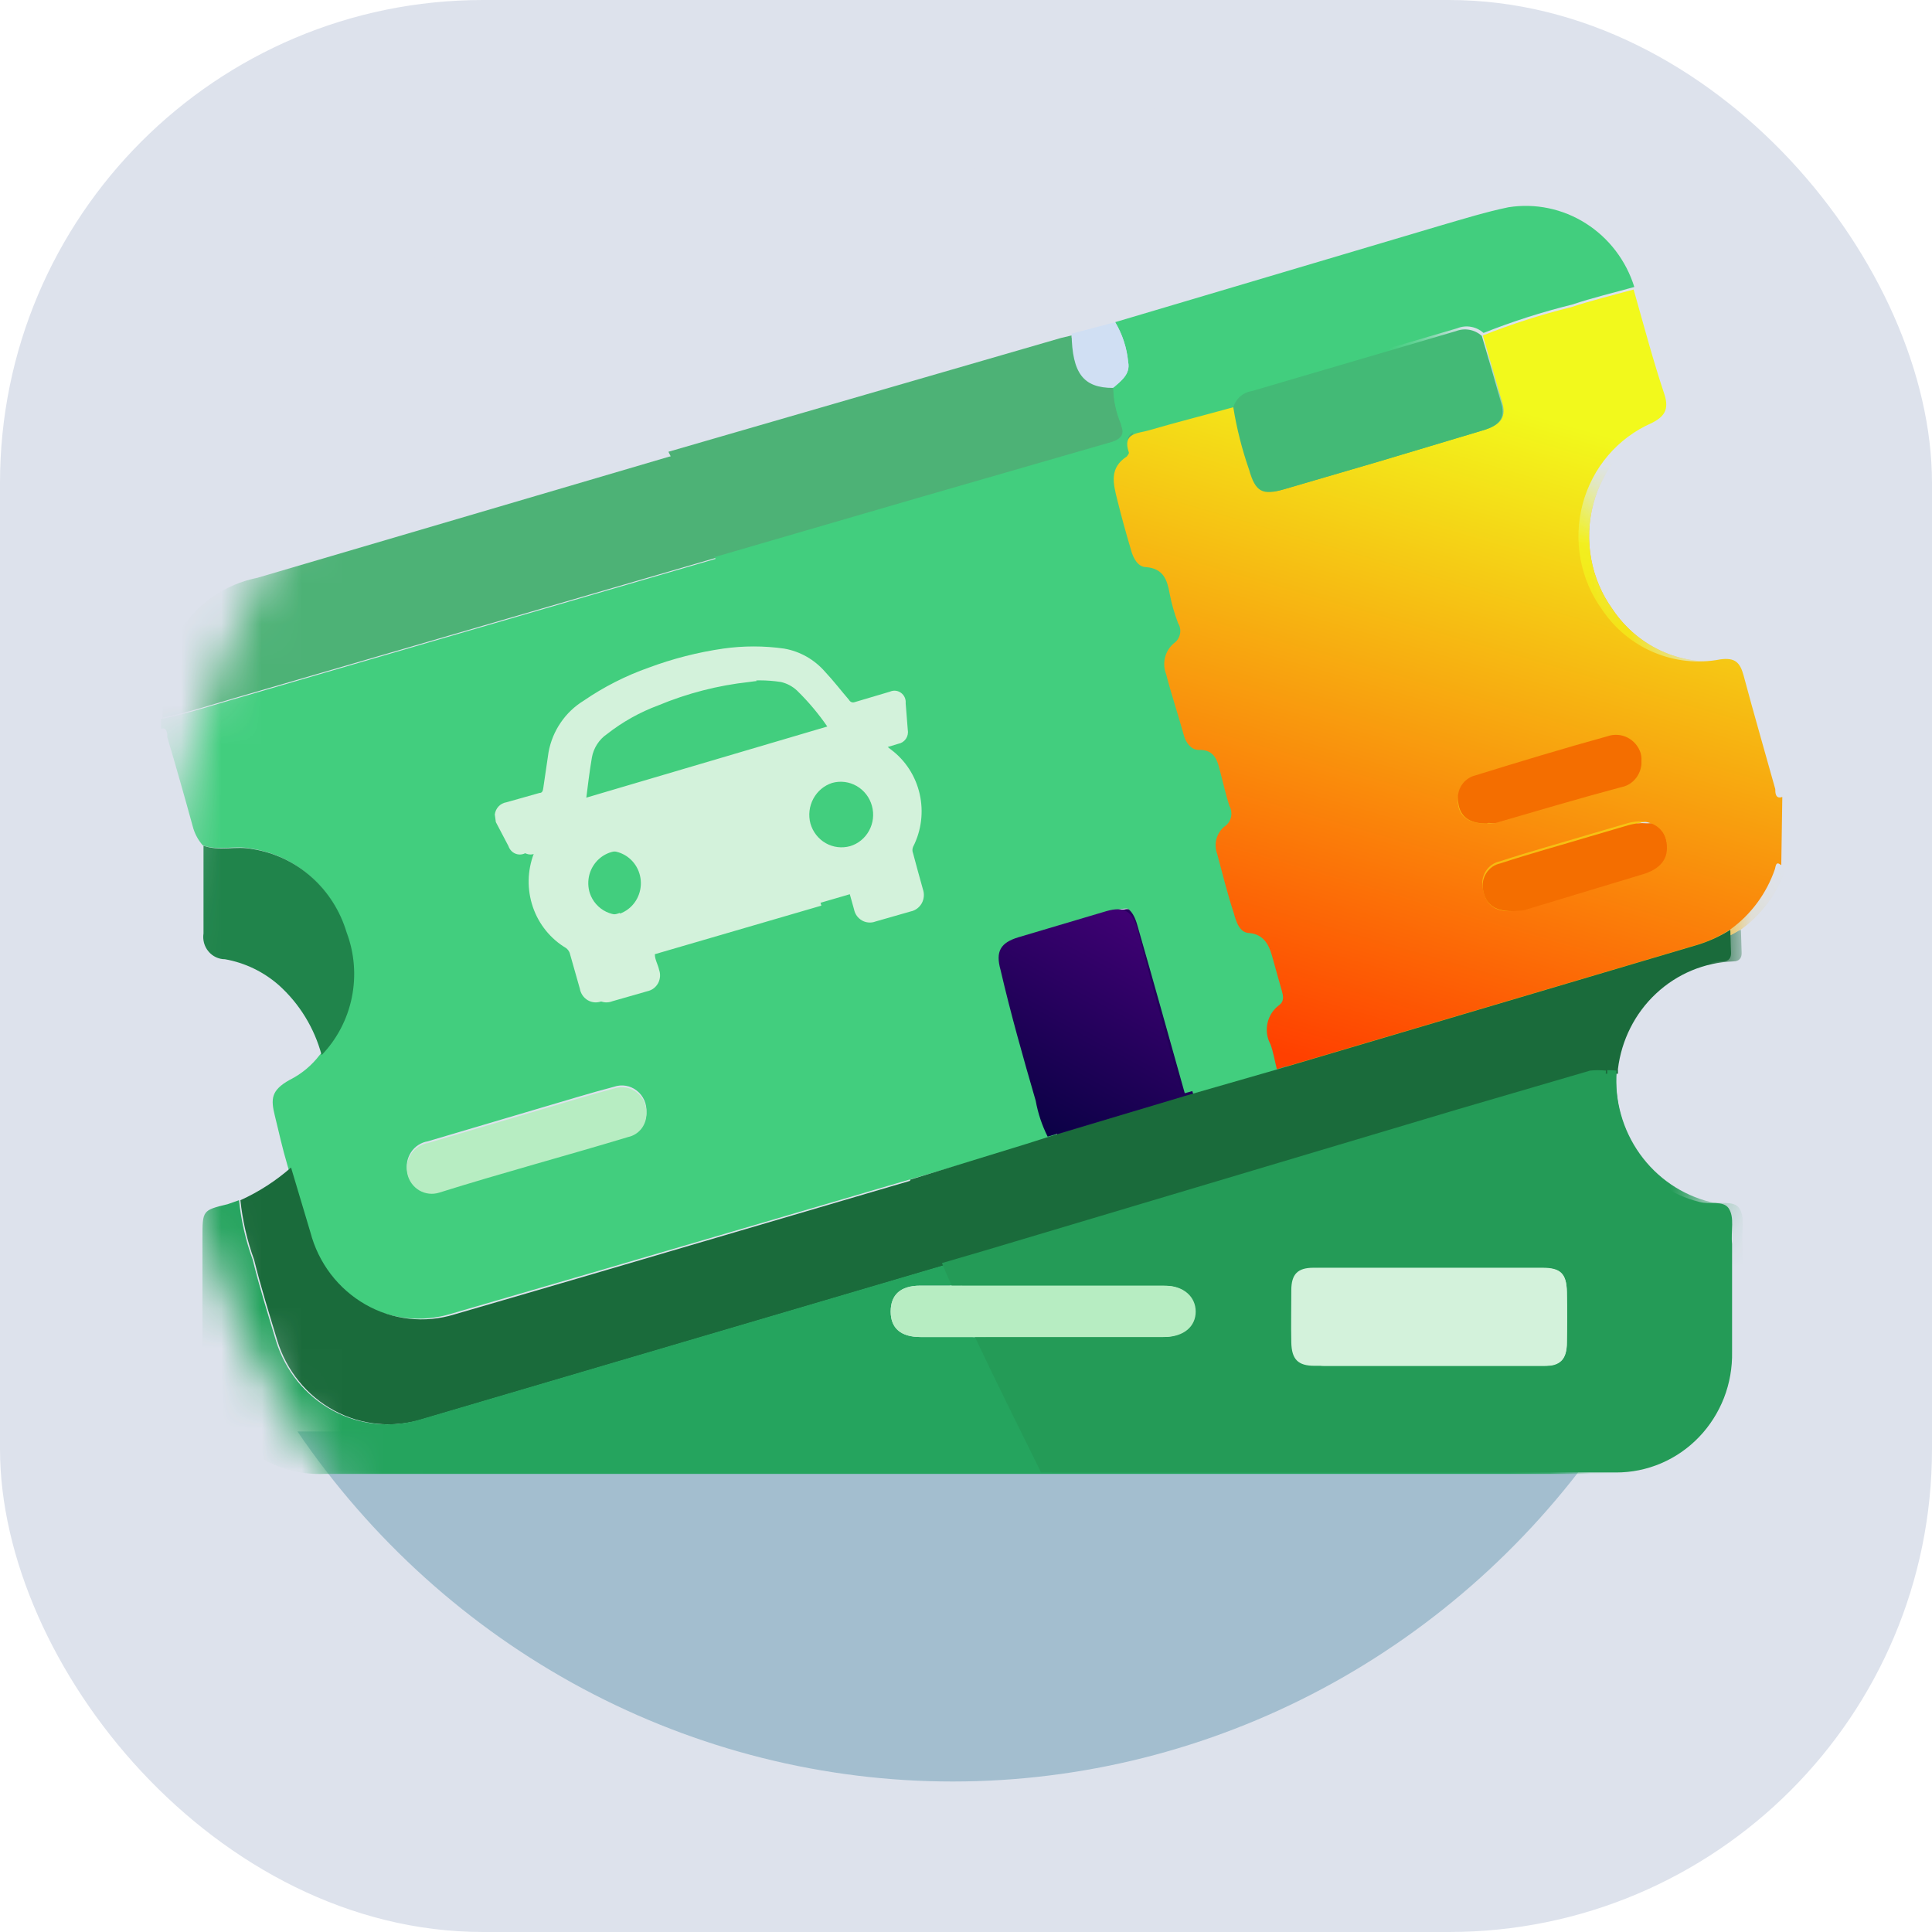 <svg xmlns="http://www.w3.org/2000/svg" width="48" height="48" viewBox="0 0 48 48" fill="none">
  <rect width="48" height="48" rx="12" fill="#DDE2EC"/>
  <path d="M23.646 46.429C35.601 46.429 45.293 36.503 45.293 24.259C45.293 12.014 35.601 2.088 23.646 2.088C11.691 2.088 2 12.014 2 24.259C2 36.503 11.691 46.429 23.646 46.429Z" fill="#DDE2EC"/>
  <path d="M23.591 44.207C34.411 44.207 43.182 35.246 43.182 24.191C43.182 13.136 34.411 4.174 23.591 4.174C12.771 4.174 4 13.136 4 24.191C4 35.246 12.771 44.207 23.591 44.207Z" fill="#DDE2EC"/>
  <path d="M7.391 35.565C9.216 38.248 11.649 40.441 14.484 41.956C17.319 43.47 20.47 44.261 23.669 44.261C26.867 44.261 30.019 43.47 32.853 41.956C35.688 40.441 38.122 38.248 39.947 35.565H7.391Z" fill="#A3BECF"/>
  <mask id="mask0_1035_21076" style="mask-type:alpha" maskUnits="userSpaceOnUse" x="4" y="4" width="40" height="41">
    <path d="M23.591 44.207C34.411 44.207 43.182 35.246 43.182 24.191C43.182 13.136 34.411 4.174 23.591 4.174C12.771 4.174 4 13.136 4 24.191C4 35.246 12.771 44.207 23.591 44.207Z" fill="#F5DEFE"/>
  </mask>
  <g mask="url(#mask0_1035_21076)">
    <path d="M27.971 8.004L36.084 5.594C36.634 5.434 37.184 5.264 37.743 5.148C38.412 5.059 39.09 5.216 39.655 5.593C40.221 5.969 40.636 6.539 40.826 7.201C40.31 7.343 39.786 7.468 39.28 7.638C38.532 7.823 37.797 8.058 37.079 8.343C36.991 8.264 36.883 8.211 36.768 8.191C36.652 8.17 36.533 8.183 36.424 8.227L31.351 9.717C31.245 9.732 31.147 9.779 31.066 9.85C30.986 9.921 30.927 10.014 30.897 10.118C30.189 10.315 29.482 10.493 28.774 10.698C28.512 10.778 28.102 10.752 28.277 11.251C28.277 11.251 28.277 11.332 28.224 11.35C27.788 11.635 27.892 12.037 27.988 12.429C28.085 12.822 28.207 13.259 28.329 13.669C28.381 13.874 28.504 14.08 28.705 14.098C29.133 14.098 29.229 14.41 29.29 14.758C29.338 15.008 29.408 15.252 29.499 15.489C29.549 15.57 29.566 15.668 29.547 15.761C29.527 15.854 29.472 15.936 29.395 15.989C29.287 16.079 29.21 16.203 29.175 16.341C29.141 16.479 29.15 16.624 29.202 16.756C29.333 17.265 29.499 17.756 29.639 18.264C29.691 18.47 29.831 18.639 30.006 18.639C30.434 18.639 30.477 18.925 30.556 19.219C30.635 19.514 30.687 19.763 30.774 20.031C30.823 20.118 30.836 20.22 30.811 20.317C30.787 20.414 30.727 20.497 30.643 20.549C30.55 20.628 30.483 20.735 30.451 20.855C30.42 20.975 30.426 21.102 30.469 21.218C30.6 21.709 30.722 22.199 30.879 22.681C30.94 22.895 31.019 23.163 31.281 23.19C31.691 23.234 31.77 23.529 31.857 23.841C31.945 24.153 32.006 24.358 32.075 24.617C32.145 24.876 32.145 24.885 32.005 24.983C31.86 25.091 31.759 25.249 31.72 25.429C31.681 25.608 31.708 25.795 31.796 25.956C31.866 26.152 31.901 26.366 31.953 26.571L29.657 27.232C29.264 25.84 28.879 24.448 28.478 23.056C28.355 22.61 28.146 22.494 27.709 22.619L25.517 23.27C25.063 23.404 24.95 23.618 25.081 24.082C25.378 25.17 25.683 26.25 25.954 27.33C26.009 27.64 26.109 27.941 26.251 28.222L25.692 28.4C20.863 29.81 16.042 31.238 11.213 32.639C10.847 32.751 10.462 32.787 10.082 32.745C9.702 32.702 9.334 32.582 9 32.391C8.666 32.201 8.373 31.944 8.138 31.635C7.903 31.326 7.731 30.973 7.633 30.595C7.476 30.06 7.31 29.525 7.152 28.989C6.995 28.454 6.934 28.142 6.829 27.722C6.725 27.303 6.733 27.089 7.196 26.83C7.49 26.683 7.747 26.47 7.947 26.205C8.331 25.815 8.597 25.319 8.711 24.777C8.826 24.236 8.785 23.672 8.593 23.154C8.433 22.617 8.127 22.139 7.711 21.772C7.296 21.406 6.787 21.167 6.244 21.084C5.843 20.995 5.432 21.146 5.039 21.004C4.918 20.866 4.831 20.701 4.786 20.522C4.585 19.79 4.375 19.05 4.157 18.318C4.157 18.238 4.157 18.059 4 18.104V17.863C4.594 17.747 5.161 17.56 5.747 17.39L23.02 12.358L27.84 10.966C28.05 10.903 28.137 10.814 28.067 10.564C27.948 10.282 27.883 9.979 27.875 9.672C28.067 9.503 28.312 9.333 28.251 9.03C28.236 8.67 28.14 8.319 27.971 8.004ZM16.06 27.633C16.066 27.531 16.048 27.428 16.007 27.335C15.966 27.242 15.903 27.16 15.823 27.098C15.744 27.035 15.651 26.993 15.552 26.976C15.453 26.959 15.351 26.967 15.256 27C14.645 27.16 14.043 27.348 13.431 27.526L10.628 28.356C10.544 28.369 10.464 28.401 10.392 28.448C10.32 28.494 10.259 28.556 10.212 28.628C10.164 28.7 10.132 28.781 10.116 28.867C10.101 28.952 10.103 29.04 10.122 29.124C10.141 29.209 10.177 29.289 10.228 29.358C10.279 29.428 10.343 29.487 10.416 29.53C10.49 29.573 10.572 29.601 10.656 29.611C10.741 29.62 10.826 29.613 10.908 29.587C12.471 29.141 14.043 28.695 15.606 28.204C15.727 28.179 15.837 28.114 15.919 28.019C16.001 27.924 16.051 27.804 16.06 27.678V27.633Z" fill="#42CE7E"/>
    <path d="M44.519 21.494C44.388 21.387 44.388 21.494 44.362 21.592C44.153 22.197 43.766 22.721 43.253 23.091C43.006 23.245 42.743 23.368 42.467 23.457L31.988 26.562C31.936 26.357 31.901 26.143 31.831 25.946C31.743 25.786 31.716 25.599 31.755 25.419C31.793 25.24 31.895 25.082 32.04 24.974C32.18 24.876 32.145 24.733 32.11 24.608C32.075 24.483 31.962 24.09 31.892 23.832C31.822 23.573 31.726 23.225 31.316 23.18C31.053 23.18 30.975 22.886 30.914 22.672C30.756 22.19 30.634 21.699 30.503 21.209C30.461 21.092 30.455 20.965 30.486 20.846C30.517 20.726 30.584 20.619 30.678 20.539C30.761 20.488 30.822 20.404 30.846 20.308C30.871 20.211 30.857 20.109 30.809 20.022C30.722 19.754 30.66 19.478 30.591 19.21C30.521 18.942 30.468 18.612 30.041 18.63C29.866 18.63 29.726 18.46 29.674 18.255C29.534 17.747 29.368 17.256 29.237 16.747C29.185 16.615 29.176 16.47 29.21 16.331C29.245 16.194 29.321 16.07 29.429 15.98C29.507 15.927 29.561 15.845 29.581 15.752C29.601 15.659 29.584 15.561 29.534 15.48C29.443 15.243 29.373 14.998 29.324 14.749C29.263 14.401 29.167 14.124 28.739 14.088C28.538 14.088 28.416 13.865 28.364 13.66C28.242 13.25 28.128 12.839 28.023 12.42C27.919 12.001 27.822 11.626 28.259 11.34C28.259 11.34 28.32 11.269 28.311 11.242C28.137 10.742 28.547 10.769 28.809 10.689C29.517 10.484 30.224 10.305 30.931 10.109C31.017 10.637 31.148 11.157 31.324 11.662C31.473 12.215 31.647 12.304 32.197 12.143L34.547 11.456L37.166 10.671C37.472 10.573 37.699 10.412 37.594 10.029C37.437 9.467 37.271 8.896 37.105 8.333C37.823 8.049 38.558 7.814 39.306 7.629C39.812 7.459 40.336 7.334 40.852 7.191C41.105 8.084 41.34 8.976 41.62 9.806C41.733 10.171 41.62 10.35 41.297 10.511C40.882 10.692 40.512 10.967 40.215 11.316C39.919 11.664 39.703 12.076 39.585 12.522C39.467 12.967 39.448 13.434 39.532 13.888C39.615 14.341 39.797 14.77 40.066 15.141C40.384 15.616 40.831 15.986 41.352 16.207C41.873 16.427 42.446 16.488 43 16.381C43.375 16.328 43.498 16.462 43.585 16.783C43.838 17.729 44.109 18.666 44.371 19.602C44.371 19.683 44.371 19.861 44.545 19.799L44.519 21.494ZM37.821 22.627L38.101 22.565L41.052 21.673C41.489 21.548 41.733 21.218 41.655 20.869C41.576 20.521 41.201 20.307 40.703 20.45L39.76 20.727C39.018 20.95 38.267 21.155 37.533 21.396C37.461 21.411 37.392 21.44 37.331 21.483C37.271 21.525 37.219 21.579 37.179 21.642C37.139 21.706 37.112 21.777 37.099 21.851C37.087 21.925 37.089 22.001 37.105 22.074C37.166 22.44 37.358 22.654 37.83 22.636L37.821 22.627ZM37.184 20.45C37.256 20.457 37.33 20.457 37.402 20.45C38.45 20.147 39.498 19.834 40.537 19.558C40.621 19.542 40.702 19.509 40.773 19.46C40.843 19.412 40.904 19.348 40.95 19.275C40.996 19.201 41.026 19.118 41.039 19.032C41.053 18.945 41.048 18.857 41.026 18.773C40.999 18.69 40.957 18.613 40.901 18.547C40.846 18.481 40.778 18.427 40.701 18.388C40.625 18.349 40.542 18.326 40.457 18.32C40.372 18.314 40.286 18.325 40.205 18.353C39.105 18.657 38.013 18.987 36.922 19.326C36.778 19.36 36.653 19.45 36.574 19.576C36.494 19.703 36.465 19.856 36.494 20.004C36.538 20.299 36.782 20.459 37.184 20.459V20.45Z" fill="#FFAD1D"/>
    <path d="M27.919 9.636C27.927 9.944 27.992 10.246 28.111 10.529C28.18 10.778 28.111 10.868 27.884 10.93L23.063 12.322L5.79 17.354C5.205 17.524 4.637 17.711 4.043 17.827V16.293C4.148 16.382 4.166 16.293 4.192 16.212C4.379 15.74 4.678 15.323 5.062 14.999C5.446 14.675 5.904 14.454 6.393 14.356L26.652 8.396L26.914 8.334C26.905 9.271 27.176 9.619 27.919 9.636Z" fill="#4DB276"/>
    <path d="M27.919 9.636C27.176 9.636 26.906 9.27 26.888 8.289L27.971 8.004C28.151 8.304 28.261 8.643 28.294 8.994C28.355 9.297 28.111 9.467 27.919 9.636Z" fill="#D0DFF3"/>
    <path d="M31.953 26.571L42.432 23.466C42.708 23.377 42.972 23.254 43.218 23.1C43.218 23.243 43.218 23.395 43.218 23.537C43.218 23.68 43.166 23.752 43.008 23.769C42.297 23.794 41.618 24.077 41.093 24.567C40.568 25.058 40.231 25.724 40.144 26.446C40.144 26.446 40.144 26.517 40.144 26.562C40.014 26.549 39.882 26.549 39.751 26.562L36.459 27.526L24.731 31.068L10.497 35.261C9.765 35.487 8.975 35.409 8.3 35.043C7.624 34.677 7.118 34.053 6.89 33.307C6.689 32.638 6.48 31.978 6.314 31.3C6.14 30.823 6.026 30.325 5.973 29.819C6.429 29.612 6.853 29.339 7.231 29.007C7.388 29.542 7.554 30.078 7.711 30.613C7.81 30.991 7.981 31.344 8.216 31.653C8.451 31.961 8.744 32.218 9.078 32.409C9.412 32.6 9.78 32.72 10.16 32.762C10.54 32.805 10.925 32.769 11.291 32.656C16.121 31.255 20.897 29.828 25.77 28.418L26.329 28.239L29.691 27.231L31.953 26.571Z" fill="#1A6B3B"/>
    <path d="M29.657 27.232L26.294 28.24C26.153 27.959 26.053 27.658 25.997 27.347C25.683 26.268 25.377 25.188 25.124 24.1C24.993 23.636 25.124 23.422 25.561 23.288L27.753 22.636C28.189 22.512 28.399 22.636 28.521 23.074C28.879 24.448 29.264 25.84 29.657 27.232Z" fill="#2D0948"/>
    <path d="M37.079 8.343C37.245 8.905 37.411 9.476 37.568 10.038C37.673 10.422 37.446 10.582 37.14 10.68L34.521 11.466L32.172 12.153C31.63 12.313 31.456 12.224 31.298 11.671C31.122 11.166 30.991 10.647 30.905 10.118C30.936 10.014 30.995 9.921 31.075 9.85C31.156 9.779 31.254 9.733 31.359 9.717L36.433 8.227C36.541 8.184 36.658 8.173 36.772 8.193C36.886 8.214 36.992 8.265 37.079 8.343Z" fill="#43BA76"/>
    <path d="M7.991 26.214C7.81 25.54 7.439 24.935 6.925 24.474C6.545 24.141 6.083 23.919 5.589 23.832C5.511 23.832 5.433 23.814 5.362 23.78C5.291 23.747 5.228 23.697 5.178 23.636C5.127 23.575 5.09 23.504 5.069 23.427C5.048 23.349 5.044 23.269 5.056 23.19C5.056 22.467 5.056 21.735 5.056 21.012C5.449 21.155 5.86 21.012 6.262 21.093C6.804 21.176 7.313 21.415 7.729 21.781C8.145 22.147 8.45 22.626 8.611 23.163C8.806 23.678 8.851 24.241 8.741 24.782C8.631 25.323 8.37 25.82 7.991 26.214Z" fill="#20844B"/>
    <path d="M16.06 27.678C16.06 27.812 16.015 27.942 15.933 28.046C15.85 28.15 15.734 28.222 15.606 28.249C14.043 28.722 12.471 29.141 10.908 29.632C10.826 29.657 10.741 29.665 10.656 29.655C10.572 29.646 10.49 29.618 10.416 29.575C10.343 29.531 10.278 29.473 10.228 29.403C10.177 29.333 10.141 29.254 10.122 29.169C10.103 29.084 10.101 28.997 10.116 28.911C10.132 28.826 10.164 28.744 10.212 28.672C10.259 28.6 10.32 28.539 10.392 28.492C10.464 28.445 10.544 28.414 10.628 28.4L13.431 27.571C14.043 27.392 14.645 27.205 15.256 27.044C15.351 27.012 15.453 27.004 15.552 27.021C15.651 27.038 15.744 27.08 15.823 27.142C15.903 27.205 15.966 27.286 16.007 27.38C16.048 27.473 16.066 27.575 16.06 27.678Z" fill="#B7EDC2"/>
    <path d="M5.938 29.819C5.991 30.325 6.105 30.823 6.279 31.3C6.445 31.978 6.655 32.638 6.855 33.307C7.083 34.053 7.589 34.677 8.265 35.043C8.94 35.409 9.73 35.487 10.462 35.261L36.476 27.597L39.769 26.633C39.899 26.62 40.031 26.62 40.162 26.633C40.108 27.372 40.313 28.105 40.74 28.704C41.168 29.302 41.789 29.725 42.493 29.899C42.738 29.961 43.07 29.899 43.209 30.051C43.349 30.202 43.262 30.622 43.262 30.943C43.262 31.841 43.262 32.733 43.262 33.62C43.27 34.011 43.201 34.4 43.06 34.764C42.919 35.128 42.708 35.46 42.439 35.739C42.17 36.018 41.85 36.24 41.496 36.391C41.143 36.542 40.763 36.619 40.38 36.618H8.069C7.424 36.648 6.788 36.457 6.261 36.075C5.734 35.694 5.347 35.144 5.161 34.512C5.075 34.223 5.031 33.922 5.03 33.62C5.03 32.665 5.03 31.71 5.03 30.756C5.03 30.069 5.03 30.069 5.659 29.917L5.938 29.819ZM32.896 31.496C32.503 31.496 32.355 31.657 32.346 32.058C32.337 32.46 32.346 32.95 32.346 33.352C32.346 33.754 32.512 33.932 32.922 33.932H38.616C39.026 33.932 39.184 33.771 39.192 33.343C39.201 32.915 39.192 32.504 39.192 32.094C39.192 31.683 39.035 31.496 38.59 31.496H32.896ZM29.141 33.218C29.648 33.218 29.927 32.986 29.936 32.585C29.944 32.183 29.639 31.942 29.176 31.942H22.862C22.373 31.942 22.129 32.174 22.129 32.585C22.129 32.995 22.382 33.218 22.871 33.218H29.141Z" fill="#25A45E"/>
    <path d="M37.83 22.636C37.367 22.636 37.175 22.44 37.114 22.128C37.098 22.054 37.096 21.978 37.108 21.904C37.121 21.83 37.148 21.759 37.188 21.696C37.228 21.633 37.28 21.578 37.34 21.536C37.401 21.494 37.47 21.464 37.542 21.45C38.276 21.209 39.027 21.003 39.769 20.78L40.712 20.504C41.21 20.361 41.585 20.504 41.664 20.923C41.742 21.342 41.498 21.601 41.061 21.726L38.11 22.618L37.83 22.636Z" fill="#B7EDC2"/>
    <path d="M37.184 20.459C36.782 20.459 36.538 20.298 36.494 19.941C36.465 19.794 36.494 19.64 36.574 19.514C36.654 19.387 36.778 19.297 36.922 19.263C38.013 18.924 39.105 18.594 40.205 18.291C40.286 18.263 40.372 18.252 40.457 18.258C40.542 18.264 40.625 18.287 40.701 18.326C40.778 18.365 40.846 18.419 40.901 18.485C40.957 18.551 41 18.627 41.026 18.71C41.048 18.795 41.053 18.883 41.039 18.969C41.026 19.056 40.996 19.138 40.95 19.212C40.904 19.286 40.844 19.349 40.773 19.398C40.702 19.447 40.621 19.48 40.537 19.495C39.498 19.817 38.45 20.129 37.402 20.387C37.332 20.418 37.259 20.442 37.184 20.459Z" fill="#B7EDC2"/>
    <path d="M38.59 31.496C39.035 31.496 39.184 31.639 39.192 32.094C39.201 32.549 39.192 32.924 39.192 33.343C39.192 33.762 39.026 33.932 38.616 33.932H32.922C32.512 33.932 32.355 33.771 32.346 33.352C32.337 32.933 32.346 32.46 32.346 32.058C32.346 31.657 32.503 31.496 32.896 31.496H38.59Z" fill="#D3F2DB"/>
    <path d="M22.871 33.218C22.382 33.218 22.129 33.004 22.129 32.585C22.129 32.165 22.373 31.942 22.862 31.942H29.176C29.639 31.942 29.936 32.219 29.936 32.585C29.936 32.95 29.648 33.218 29.141 33.218H22.871Z" fill="#B7EDC2"/>
    <path d="M37.743 5.148C37.184 5.264 36.634 5.434 36.084 5.594L27.971 8.004C28.151 8.304 28.261 8.643 28.294 8.994C28.355 9.297 28.111 9.467 27.919 9.636C27.927 9.944 27.992 10.246 28.111 10.529C28.18 10.778 28.111 10.868 27.884 10.93L23.063 12.322L18.007 13.794C18.776 15.82 19.361 17.925 19.911 19.826C20.784 22.993 21.736 26.125 22.836 29.221L25.736 28.329L26.294 28.151C26.153 27.87 26.053 27.569 25.997 27.258C25.683 26.179 25.378 25.099 25.124 24.01C24.993 23.546 25.124 23.332 25.561 23.198L27.753 22.547C28.189 22.422 28.399 22.547 28.521 22.984C28.923 24.376 29.307 25.768 29.7 27.16L31.997 26.5C31.944 26.294 31.91 26.08 31.84 25.884C31.752 25.724 31.725 25.536 31.764 25.357C31.802 25.178 31.904 25.019 32.049 24.912C32.189 24.813 32.154 24.671 32.119 24.546C32.084 24.421 31.971 24.028 31.901 23.77C31.831 23.511 31.735 23.163 31.325 23.118C31.062 23.118 30.984 22.824 30.923 22.61C30.765 22.128 30.643 21.637 30.512 21.146C30.47 21.03 30.464 20.903 30.495 20.783C30.526 20.663 30.593 20.556 30.687 20.477C30.77 20.425 30.831 20.342 30.855 20.245C30.88 20.149 30.866 20.046 30.818 19.96C30.731 19.692 30.669 19.415 30.6 19.148C30.53 18.88 30.477 18.55 30.049 18.568C29.875 18.568 29.735 18.398 29.683 18.193C29.543 17.684 29.377 17.194 29.246 16.685C29.194 16.553 29.185 16.407 29.219 16.269C29.254 16.131 29.33 16.008 29.438 15.918C29.516 15.865 29.57 15.783 29.59 15.69C29.61 15.596 29.593 15.499 29.543 15.418C29.452 15.181 29.382 14.936 29.333 14.686C29.272 14.338 29.176 14.062 28.748 14.026C28.547 14.026 28.425 13.803 28.373 13.598C28.251 13.188 28.137 12.777 28.032 12.358C27.927 11.938 27.831 11.563 28.268 11.278C28.268 11.278 28.329 11.207 28.32 11.18C28.146 10.68 28.556 10.707 28.818 10.627C29.526 10.421 30.233 10.243 30.94 10.047C30.971 9.943 31.029 9.849 31.11 9.778C31.19 9.707 31.289 9.661 31.394 9.645L36.468 8.155C36.577 8.111 36.696 8.099 36.811 8.119C36.927 8.14 37.035 8.192 37.123 8.271C37.84 7.987 38.575 7.751 39.324 7.566C39.83 7.397 40.354 7.272 40.869 7.129C40.665 6.472 40.237 5.912 39.664 5.549C39.091 5.186 38.41 5.044 37.743 5.148Z" fill="#42CE7E"/>
    <path d="M44.519 21.494C44.388 21.387 44.388 21.494 44.362 21.592C44.153 22.197 43.766 22.721 43.253 23.091C43.006 23.245 42.743 23.368 42.467 23.457L31.988 26.562C31.936 26.357 31.901 26.143 31.831 25.946C31.743 25.786 31.716 25.599 31.755 25.419C31.793 25.24 31.895 25.082 32.04 24.974C32.18 24.876 32.145 24.733 32.11 24.608C32.075 24.483 31.962 24.09 31.892 23.832C31.822 23.573 31.726 23.225 31.316 23.18C31.053 23.18 30.975 22.886 30.914 22.672C30.756 22.19 30.634 21.699 30.503 21.209C30.461 21.092 30.455 20.965 30.486 20.846C30.517 20.726 30.584 20.619 30.678 20.539C30.761 20.488 30.822 20.404 30.846 20.308C30.871 20.211 30.857 20.109 30.809 20.022C30.722 19.754 30.66 19.478 30.591 19.21C30.521 18.942 30.468 18.612 30.041 18.63C29.866 18.63 29.726 18.46 29.674 18.255C29.534 17.747 29.368 17.256 29.237 16.747C29.185 16.615 29.176 16.47 29.21 16.331C29.245 16.194 29.321 16.07 29.429 15.98C29.507 15.927 29.561 15.845 29.581 15.752C29.601 15.659 29.584 15.561 29.534 15.48C29.443 15.243 29.373 14.998 29.324 14.749C29.263 14.401 29.167 14.124 28.739 14.088C28.538 14.088 28.416 13.865 28.364 13.66C28.242 13.25 28.128 12.839 28.023 12.42C27.919 12.001 27.822 11.626 28.259 11.34C28.259 11.34 28.32 11.269 28.311 11.242C28.137 10.742 28.547 10.769 28.809 10.689C29.517 10.484 30.224 10.305 30.931 10.109C31.017 10.637 31.148 11.157 31.324 11.662C31.473 12.215 31.647 12.304 32.197 12.143L34.547 11.456L37.166 10.671C37.472 10.573 37.699 10.412 37.594 10.029C37.437 9.467 37.271 8.896 37.105 8.333C37.823 8.049 38.558 7.814 39.306 7.629C39.812 7.459 40.336 7.334 40.852 7.191C41.105 8.084 41.34 8.976 41.62 9.806C41.733 10.171 41.62 10.35 41.297 10.511C40.882 10.692 40.512 10.967 40.215 11.316C39.919 11.664 39.703 12.076 39.585 12.522C39.467 12.967 39.448 13.434 39.532 13.888C39.615 14.341 39.797 14.77 40.066 15.141C40.384 15.616 40.831 15.986 41.352 16.207C41.873 16.427 42.446 16.488 43 16.381C43.375 16.328 43.498 16.462 43.585 16.783C43.838 17.729 44.109 18.666 44.371 19.602C44.371 19.683 44.371 19.861 44.545 19.799L44.519 21.494ZM37.821 22.627L38.101 22.565L41.052 21.673C41.489 21.548 41.733 21.218 41.655 20.869C41.576 20.521 41.201 20.307 40.703 20.45L39.76 20.727C39.018 20.95 38.267 21.155 37.533 21.396C37.461 21.411 37.392 21.44 37.331 21.483C37.271 21.525 37.219 21.579 37.179 21.642C37.139 21.706 37.112 21.777 37.099 21.851C37.087 21.925 37.089 22.001 37.105 22.074C37.166 22.44 37.358 22.654 37.83 22.636L37.821 22.627ZM37.184 20.45C37.256 20.457 37.33 20.457 37.402 20.45C38.45 20.147 39.498 19.834 40.537 19.558C40.621 19.542 40.702 19.509 40.773 19.46C40.843 19.412 40.904 19.348 40.95 19.275C40.996 19.201 41.026 19.118 41.039 19.032C41.053 18.945 41.048 18.857 41.026 18.773C40.999 18.69 40.957 18.613 40.901 18.547C40.846 18.481 40.778 18.427 40.701 18.388C40.625 18.349 40.542 18.326 40.457 18.32C40.372 18.314 40.286 18.325 40.205 18.353C39.105 18.657 38.013 18.987 36.922 19.326C36.778 19.36 36.653 19.45 36.574 19.576C36.494 19.703 36.465 19.856 36.494 20.004C36.538 20.299 36.782 20.459 37.184 20.459V20.45Z" fill="url(#paint0_linear_1035_21076)"/>
    <path d="M28.111 10.573C27.992 10.291 27.927 9.988 27.919 9.681C27.176 9.681 26.905 9.315 26.888 8.333L26.626 8.396L16.872 11.224C17.302 12.074 17.686 12.947 18.024 13.838L23.081 12.366L27.901 10.975C28.093 10.912 28.224 10.787 28.111 10.573Z" fill="#4DB276"/>
    <path d="M27.919 9.636C27.176 9.636 26.906 9.27 26.888 8.289L27.971 8.004C28.151 8.304 28.261 8.643 28.294 8.994C28.355 9.297 28.111 9.467 27.919 9.636Z" fill="#D0DFF3"/>
    <path d="M43.253 23.1C43.007 23.254 42.743 23.377 42.467 23.466L31.988 26.571L29.691 27.231L26.329 28.239L25.77 28.418L22.871 29.31C22.985 29.632 23.089 29.953 23.212 30.274C23.334 30.595 23.509 31.05 23.666 31.425L24.731 31.113L36.511 27.642L39.804 26.678C39.934 26.665 40.066 26.665 40.197 26.678C40.197 26.634 40.197 26.598 40.197 26.562C40.284 25.841 40.62 25.174 41.145 24.684C41.67 24.193 42.35 23.91 43.061 23.886C43.218 23.886 43.279 23.796 43.27 23.654C43.262 23.511 43.262 23.279 43.253 23.1Z" fill="#1A6B3B"/>
    <path d="M29.657 27.232L26.294 28.24C26.153 27.959 26.053 27.658 25.997 27.347C25.683 26.268 25.377 25.188 25.124 24.1C24.993 23.636 25.124 23.422 25.561 23.288L27.753 22.636C28.189 22.512 28.399 22.636 28.521 23.074C28.879 24.448 29.264 25.84 29.657 27.232Z" fill="url(#paint1_linear_1035_21076)"/>
    <path d="M37.079 8.343C37.245 8.905 37.411 9.476 37.568 10.038C37.673 10.422 37.446 10.582 37.14 10.68L34.521 11.466L32.172 12.153C31.63 12.313 31.456 12.224 31.298 11.671C31.122 11.166 30.991 10.647 30.905 10.118C30.936 10.014 30.995 9.921 31.075 9.85C31.156 9.779 31.254 9.733 31.359 9.717L36.433 8.227C36.541 8.184 36.658 8.173 36.772 8.193C36.886 8.214 36.992 8.265 37.079 8.343Z" fill="#43BA76"/>
    <path d="M43.21 30.015C43.07 29.819 42.738 29.926 42.493 29.863C41.789 29.69 41.168 29.266 40.741 28.668C40.314 28.07 40.109 27.336 40.162 26.598C40.031 26.585 39.9 26.585 39.769 26.598L36.477 27.561L24.731 31.068L23.666 31.38C23.744 31.568 23.823 31.755 23.91 31.942H29.211C29.674 31.942 29.971 32.219 29.971 32.585C29.971 32.951 29.683 33.218 29.176 33.218H24.487C25.019 34.352 25.578 35.467 26.128 36.582H40.415C40.798 36.583 41.178 36.506 41.532 36.355C41.885 36.205 42.206 35.983 42.474 35.703C42.743 35.424 42.954 35.093 43.095 34.729C43.236 34.365 43.305 33.976 43.297 33.584C43.297 32.686 43.297 31.794 43.297 30.907C43.262 30.586 43.367 30.247 43.21 30.015ZM39.193 33.352C39.193 33.78 39.027 33.941 38.616 33.941H32.922C32.512 33.941 32.355 33.78 32.346 33.361C32.337 32.942 32.346 32.469 32.346 32.067C32.346 31.666 32.503 31.505 32.896 31.505H38.59C39.035 31.505 39.184 31.648 39.193 32.103C39.201 32.558 39.201 32.933 39.193 33.352Z" fill="#249B57"/>
    <path d="M37.83 22.636C37.367 22.636 37.175 22.44 37.114 22.128C37.098 22.054 37.096 21.978 37.108 21.904C37.121 21.83 37.148 21.759 37.188 21.696C37.228 21.633 37.28 21.578 37.34 21.536C37.401 21.494 37.47 21.464 37.542 21.45C38.276 21.209 39.027 21.003 39.769 20.78L40.712 20.504C41.21 20.361 41.585 20.504 41.664 20.923C41.742 21.342 41.498 21.601 41.061 21.726L38.11 22.618L37.83 22.636Z" fill="#F46E00"/>
    <path d="M37.184 20.459C36.782 20.459 36.538 20.298 36.494 19.941C36.465 19.794 36.494 19.64 36.574 19.514C36.654 19.387 36.778 19.297 36.922 19.263C38.013 18.924 39.105 18.594 40.205 18.291C40.286 18.263 40.372 18.252 40.457 18.258C40.542 18.264 40.625 18.287 40.701 18.326C40.778 18.365 40.846 18.419 40.901 18.485C40.957 18.551 41 18.627 41.026 18.71C41.048 18.795 41.053 18.883 41.039 18.969C41.026 19.056 40.996 19.138 40.95 19.212C40.904 19.286 40.844 19.349 40.773 19.398C40.702 19.447 40.621 19.48 40.537 19.495C39.498 19.817 38.45 20.129 37.402 20.387C37.332 20.418 37.259 20.442 37.184 20.459Z" fill="#F46E00"/>
    <path d="M38.59 31.496C39.035 31.496 39.184 31.639 39.192 32.094C39.201 32.549 39.192 32.924 39.192 33.343C39.192 33.762 39.026 33.932 38.616 33.932H32.922C32.512 33.932 32.355 33.771 32.346 33.352C32.337 32.933 32.346 32.46 32.346 32.058C32.346 31.657 32.503 31.496 32.896 31.496H38.59Z" fill="#D3F2DB"/>
    <path d="M29.176 31.942L23.858 31.942C24.041 32.37 24.233 32.834 24.434 33.218H29.124C29.63 33.218 29.91 32.986 29.918 32.585C29.927 32.183 29.639 31.942 29.176 31.942Z" fill="#B7EDC2"/>
    <path d="M12.558 20.236C12.567 20.16 12.6 20.089 12.652 20.035C12.704 19.98 12.772 19.944 12.846 19.933L13.667 19.701C13.737 19.701 13.754 19.647 13.763 19.576L13.894 18.684C13.943 18.42 14.046 18.17 14.197 17.95C14.347 17.73 14.542 17.545 14.767 17.408C15.269 17.064 15.812 16.788 16.383 16.587C16.982 16.363 17.602 16.205 18.234 16.114C18.735 16.043 19.244 16.043 19.745 16.114C20.14 16.182 20.501 16.386 20.766 16.694C20.976 16.917 21.159 17.158 21.36 17.39C21.373 17.415 21.395 17.433 21.42 17.443C21.446 17.453 21.474 17.453 21.5 17.443L22.373 17.185C22.418 17.164 22.467 17.156 22.515 17.161C22.564 17.166 22.61 17.183 22.65 17.212C22.689 17.241 22.721 17.28 22.742 17.325C22.762 17.371 22.77 17.421 22.766 17.47L22.819 18.139C22.831 18.216 22.814 18.295 22.769 18.359C22.725 18.422 22.658 18.465 22.583 18.478L22.321 18.559L22.399 18.621C22.76 18.89 23.013 19.282 23.114 19.726C23.215 20.169 23.157 20.636 22.95 21.039C22.939 21.064 22.934 21.092 22.934 21.119C22.934 21.147 22.939 21.174 22.95 21.2C23.028 21.494 23.107 21.78 23.194 22.092C23.214 22.149 23.222 22.209 23.217 22.269C23.212 22.329 23.194 22.388 23.165 22.44C23.136 22.493 23.097 22.538 23.049 22.573C23.001 22.609 22.946 22.633 22.889 22.645L22.015 22.895C21.961 22.916 21.903 22.924 21.845 22.919C21.787 22.915 21.731 22.897 21.681 22.868C21.63 22.84 21.586 22.8 21.552 22.752C21.518 22.704 21.494 22.65 21.483 22.592L21.378 22.217L16.269 23.707C16.269 23.841 16.348 23.966 16.374 24.091C16.394 24.145 16.402 24.203 16.398 24.261C16.394 24.319 16.378 24.375 16.351 24.426C16.323 24.477 16.285 24.521 16.24 24.556C16.194 24.59 16.141 24.614 16.086 24.626L15.213 24.876C15.157 24.898 15.098 24.907 15.038 24.903C14.979 24.898 14.921 24.881 14.869 24.851C14.818 24.821 14.773 24.779 14.739 24.73C14.704 24.68 14.681 24.623 14.671 24.564C14.584 24.269 14.505 23.966 14.418 23.671C14.399 23.625 14.369 23.585 14.331 23.555C13.944 23.327 13.651 22.964 13.504 22.534C13.356 22.103 13.365 21.633 13.527 21.209C13.53 21.185 13.53 21.161 13.527 21.137L13.309 21.2C13.271 21.218 13.229 21.229 13.187 21.23C13.145 21.23 13.103 21.222 13.064 21.205C13.025 21.189 12.99 21.163 12.962 21.132C12.933 21.1 12.912 21.062 12.898 21.021L12.584 20.424L12.558 20.236ZM20.819 18.05C20.598 17.728 20.346 17.429 20.068 17.158C19.955 17.052 19.816 16.978 19.666 16.944C19.316 16.89 18.96 16.89 18.61 16.944C17.836 17.029 17.077 17.224 16.357 17.524C15.898 17.694 15.468 17.934 15.082 18.237C14.984 18.303 14.901 18.389 14.836 18.489C14.772 18.588 14.727 18.7 14.706 18.817C14.645 19.174 14.601 19.54 14.557 19.897L20.819 18.05ZM21.928 20.022C21.871 19.813 21.735 19.635 21.55 19.528C21.365 19.421 21.146 19.393 20.941 19.451C20.741 19.515 20.573 19.656 20.472 19.844C20.371 20.032 20.345 20.252 20.4 20.459C20.459 20.667 20.595 20.842 20.78 20.947C20.965 21.053 21.183 21.079 21.387 21.021C21.587 20.961 21.757 20.823 21.858 20.635C21.96 20.448 21.985 20.228 21.928 20.022ZM15.667 22.699C15.812 22.645 15.939 22.55 16.031 22.423C16.123 22.297 16.177 22.145 16.186 21.988C16.195 21.83 16.158 21.674 16.08 21.538C16.002 21.401 15.886 21.292 15.748 21.222C15.609 21.152 15.454 21.126 15.301 21.146C15.148 21.167 15.004 21.232 14.887 21.336C14.77 21.439 14.686 21.575 14.644 21.727C14.603 21.879 14.606 22.04 14.654 22.19C14.688 22.291 14.741 22.384 14.811 22.463C14.881 22.542 14.965 22.607 15.059 22.652C15.154 22.698 15.256 22.724 15.36 22.729C15.464 22.734 15.569 22.718 15.667 22.681V22.699Z" fill="#D3F2DB"/>
  </g>
  <path d="M37.478 5.149C36.919 5.265 36.369 5.435 35.819 5.595L27.706 8.004C27.886 8.305 27.996 8.644 28.029 8.995C28.09 9.298 27.846 9.468 27.654 9.637C27.662 9.944 27.727 10.247 27.846 10.529C27.916 10.779 27.846 10.868 27.619 10.931L22.798 12.323L17.742 13.795C18.511 15.82 19.096 17.926 19.646 19.827C20.519 22.994 21.471 26.126 22.571 29.222L25.471 28.33L26.029 28.151C25.888 27.87 25.788 27.57 25.733 27.259C25.418 26.179 25.112 25.1 24.859 24.011C24.728 23.547 24.859 23.333 25.296 23.199L27.488 22.548C27.924 22.423 28.134 22.548 28.256 22.985C28.658 24.377 29.042 25.769 29.435 27.161L31.732 26.501C31.679 26.295 31.645 26.081 31.575 25.885C31.487 25.725 31.46 25.537 31.498 25.358C31.537 25.179 31.639 25.02 31.784 24.912C31.924 24.814 31.889 24.672 31.854 24.547C31.819 24.422 31.706 24.029 31.636 23.77C31.566 23.512 31.47 23.164 31.059 23.119C30.797 23.119 30.719 22.825 30.658 22.61C30.5 22.129 30.378 21.638 30.247 21.147C30.205 21.031 30.199 20.904 30.23 20.784C30.261 20.664 30.328 20.557 30.422 20.478C30.505 20.426 30.566 20.343 30.59 20.246C30.615 20.15 30.601 20.047 30.553 19.96C30.466 19.693 30.404 19.416 30.335 19.148C30.265 18.881 30.212 18.551 29.784 18.569C29.61 18.569 29.47 18.399 29.418 18.194C29.278 17.685 29.112 17.194 28.981 16.686C28.929 16.554 28.92 16.408 28.954 16.27C28.989 16.132 29.065 16.009 29.173 15.918C29.251 15.866 29.305 15.784 29.325 15.691C29.345 15.597 29.328 15.5 29.278 15.419C29.187 15.182 29.117 14.937 29.068 14.687C29.007 14.339 28.911 14.063 28.483 14.027C28.282 14.027 28.16 13.804 28.108 13.599C27.986 13.188 27.872 12.778 27.767 12.358C27.662 11.939 27.566 11.564 28.003 11.279C28.003 11.279 28.064 11.207 28.055 11.181C27.881 10.681 28.291 10.708 28.553 10.627C29.261 10.422 29.968 10.244 30.675 10.047C30.706 9.943 30.765 9.85 30.845 9.779C30.925 9.708 31.024 9.662 31.129 9.646L36.203 8.156C36.312 8.112 36.431 8.099 36.546 8.12C36.662 8.14 36.77 8.193 36.858 8.272C37.575 7.987 38.31 7.752 39.059 7.567C39.565 7.398 40.089 7.273 40.604 7.13C40.4 6.473 39.972 5.913 39.399 5.55C38.826 5.186 38.145 5.044 37.478 5.149Z" fill="#42CE7E"/>
  <path d="M44.255 21.496C44.124 21.389 44.123 21.496 44.097 21.594C43.889 22.199 43.501 22.723 42.988 23.093C42.742 23.247 42.478 23.37 42.202 23.459L31.723 26.564C31.671 26.358 31.636 26.144 31.566 25.948C31.478 25.788 31.451 25.6 31.49 25.421C31.529 25.242 31.63 25.083 31.776 24.975C31.915 24.877 31.88 24.735 31.845 24.61C31.811 24.485 31.697 24.092 31.627 23.833C31.557 23.575 31.461 23.227 31.051 23.182C30.789 23.182 30.71 22.887 30.649 22.673C30.492 22.192 30.37 21.701 30.239 21.21C30.196 21.094 30.19 20.967 30.221 20.847C30.253 20.727 30.32 20.62 30.413 20.541C30.497 20.489 30.557 20.406 30.582 20.309C30.606 20.213 30.593 20.11 30.544 20.023C30.457 19.756 30.396 19.479 30.326 19.212C30.256 18.944 30.204 18.614 29.776 18.631C29.601 18.631 29.462 18.462 29.409 18.257C29.269 17.748 29.103 17.257 28.972 16.749C28.92 16.617 28.911 16.471 28.945 16.333C28.98 16.195 29.057 16.072 29.165 15.982C29.242 15.929 29.297 15.847 29.316 15.754C29.336 15.66 29.319 15.563 29.269 15.482C29.178 15.245 29.108 15 29.06 14.75C28.999 14.402 28.902 14.126 28.475 14.09C28.274 14.09 28.152 13.867 28.099 13.662C27.977 13.251 27.863 12.841 27.759 12.421C27.654 12.002 27.558 11.627 27.994 11.342C27.994 11.342 28.055 11.271 28.047 11.244C27.872 10.744 28.283 10.771 28.545 10.691C29.252 10.485 29.959 10.307 30.666 10.111C30.752 10.639 30.884 11.159 31.06 11.663C31.208 12.216 31.383 12.306 31.933 12.145L34.282 11.458L36.902 10.673C37.207 10.575 37.434 10.414 37.33 10.03C37.172 9.468 37.007 8.897 36.841 8.335C37.558 8.05 38.293 7.815 39.041 7.63C39.548 7.461 40.072 7.336 40.587 7.193C40.84 8.085 41.076 8.977 41.355 9.807C41.469 10.173 41.355 10.351 41.032 10.512C40.617 10.694 40.247 10.969 39.951 11.317C39.654 11.665 39.439 12.078 39.32 12.523C39.202 12.969 39.184 13.436 39.267 13.889C39.35 14.343 39.533 14.771 39.801 15.143C40.12 15.618 40.567 15.988 41.088 16.208C41.609 16.428 42.181 16.489 42.735 16.383C43.111 16.329 43.233 16.463 43.32 16.785C43.573 17.73 43.844 18.667 44.106 19.604C44.106 19.684 44.106 19.863 44.281 19.8L44.255 21.496ZM37.557 22.629L37.836 22.566L40.788 21.674C41.224 21.549 41.469 21.219 41.39 20.871C41.312 20.523 40.936 20.309 40.438 20.452L39.495 20.728C38.753 20.951 38.002 21.157 37.269 21.398C37.196 21.412 37.128 21.442 37.067 21.484C37.006 21.526 36.954 21.581 36.914 21.644C36.874 21.707 36.847 21.778 36.834 21.852C36.822 21.926 36.824 22.002 36.841 22.076C36.902 22.441 37.094 22.656 37.565 22.638L37.557 22.629ZM36.919 20.452C36.992 20.459 37.065 20.459 37.137 20.452C38.185 20.148 39.233 19.836 40.272 19.559C40.357 19.544 40.437 19.511 40.508 19.462C40.579 19.413 40.639 19.35 40.685 19.276C40.731 19.202 40.762 19.12 40.775 19.033C40.788 18.947 40.783 18.859 40.761 18.774C40.735 18.692 40.692 18.615 40.637 18.549C40.581 18.483 40.513 18.429 40.437 18.39C40.36 18.351 40.277 18.328 40.192 18.322C40.107 18.316 40.021 18.327 39.941 18.355C38.84 18.658 37.749 18.988 36.657 19.328C36.514 19.362 36.389 19.451 36.309 19.578C36.229 19.705 36.2 19.858 36.229 20.006C36.273 20.3 36.517 20.461 36.919 20.461V20.452Z" fill="url(#paint2_linear_1035_21076)"/>
  <path d="M27.846 10.573C27.727 10.291 27.662 9.988 27.654 9.681C26.912 9.681 26.641 9.315 26.624 8.334L26.362 8.396L16.607 11.224C17.038 12.074 17.422 12.947 17.76 13.839L22.816 12.367L27.637 10.975C27.829 10.912 27.96 10.787 27.846 10.573Z" fill="#4DB276"/>
  <path d="M27.654 9.638C26.911 9.638 26.64 9.272 26.623 8.29L27.706 8.005C27.886 8.306 27.996 8.644 28.029 8.995C28.09 9.299 27.846 9.468 27.654 9.638Z" fill="#D0DFF3"/>
  <path d="M42.989 23.101C42.743 23.255 42.479 23.378 42.203 23.466L31.724 26.571L29.428 27.232L26.066 28.24L25.507 28.418L22.607 29.311C22.721 29.632 22.826 29.953 22.948 30.274C23.07 30.596 23.245 31.05 23.402 31.425L24.468 31.113L36.248 27.642L39.54 26.678C39.671 26.665 39.802 26.665 39.933 26.678C39.933 26.634 39.933 26.598 39.933 26.562C40.02 25.841 40.356 25.175 40.882 24.684C41.407 24.193 42.086 23.91 42.797 23.886C42.955 23.886 43.016 23.797 43.007 23.654C42.998 23.511 42.998 23.279 42.989 23.101Z" fill="#1A6B3B"/>
  <path d="M29.391 27.232L26.029 28.24C25.888 27.959 25.788 27.659 25.732 27.348C25.418 26.268 25.112 25.189 24.859 24.1C24.728 23.636 24.859 23.422 25.296 23.288L27.488 22.637C27.924 22.512 28.134 22.637 28.256 23.074C28.614 24.448 28.998 25.84 29.391 27.232Z" fill="url(#paint3_linear_1035_21076)"/>
  <path d="M36.815 8.344C36.981 8.906 37.146 9.477 37.304 10.039C37.408 10.423 37.181 10.583 36.876 10.682L34.256 11.467L31.907 12.154C31.366 12.314 31.191 12.225 31.034 11.672C30.858 11.167 30.726 10.648 30.641 10.119C30.671 10.015 30.73 9.922 30.81 9.851C30.891 9.78 30.989 9.734 31.095 9.718L36.169 8.228C36.276 8.186 36.393 8.174 36.507 8.194C36.621 8.215 36.727 8.267 36.815 8.344Z" fill="#43BA76"/>
  <path d="M42.946 30.016C42.806 29.82 42.474 29.927 42.23 29.864C41.525 29.691 40.904 29.267 40.477 28.669C40.05 28.071 39.845 27.337 39.898 26.599C39.768 26.585 39.636 26.585 39.505 26.599L36.213 27.562L24.468 31.069L23.402 31.381C23.481 31.568 23.56 31.756 23.647 31.943H28.948C29.41 31.943 29.707 32.22 29.707 32.586C29.707 32.951 29.419 33.219 28.913 33.219H24.223C24.756 34.352 25.315 35.468 25.865 36.583H40.151C40.535 36.584 40.914 36.507 41.268 36.356C41.622 36.205 41.942 35.984 42.211 35.704C42.479 35.425 42.69 35.093 42.832 34.73C42.973 34.366 43.041 33.976 43.033 33.585C43.033 32.687 43.033 31.794 43.033 30.908C42.998 30.587 43.103 30.248 42.946 30.016ZM38.929 33.353C38.929 33.781 38.763 33.942 38.353 33.942H32.659C32.248 33.942 32.091 33.781 32.083 33.362C32.074 32.943 32.083 32.469 32.083 32.068C32.083 31.666 32.24 31.506 32.633 31.506H38.326C38.772 31.506 38.92 31.649 38.929 32.104C38.938 32.559 38.938 32.934 38.929 33.353Z" fill="#249B57"/>
  <path d="M37.566 22.637C37.103 22.637 36.911 22.44 36.85 22.128C36.834 22.055 36.831 21.979 36.844 21.905C36.857 21.831 36.884 21.76 36.924 21.697C36.964 21.633 37.016 21.579 37.076 21.536C37.137 21.494 37.206 21.465 37.278 21.45C38.012 21.209 38.763 21.004 39.505 20.781L40.448 20.504C40.946 20.361 41.321 20.504 41.4 20.923C41.478 21.343 41.234 21.602 40.797 21.727L37.846 22.619L37.566 22.637Z" fill="#F46E00"/>
  <path d="M36.92 20.459C36.518 20.459 36.273 20.299 36.23 19.942C36.201 19.794 36.23 19.641 36.309 19.515C36.389 19.388 36.514 19.298 36.658 19.264C37.749 18.925 38.841 18.595 39.941 18.291C40.022 18.263 40.107 18.252 40.193 18.258C40.278 18.264 40.361 18.287 40.437 18.326C40.513 18.365 40.581 18.419 40.637 18.485C40.693 18.551 40.735 18.628 40.762 18.711C40.784 18.795 40.788 18.883 40.775 18.97C40.762 19.056 40.731 19.139 40.685 19.213C40.64 19.286 40.579 19.35 40.508 19.398C40.437 19.447 40.357 19.48 40.273 19.496C39.234 19.817 38.186 20.129 37.138 20.388C37.068 20.419 36.994 20.443 36.92 20.459Z" fill="#F46E00"/>
  <path d="M35.558 31.497H38.326C38.771 31.497 38.92 31.64 38.928 32.095C38.937 32.55 38.928 32.924 38.928 33.344C38.928 33.763 38.763 33.933 38.352 33.933H32.658C32.248 33.933 32.091 33.772 32.082 33.353C32.073 32.933 32.082 32.461 32.082 32.059C32.082 31.657 32.239 31.497 32.632 31.497H35.558Z" fill="#D3F2DB"/>
  <path d="M28.912 31.943H23.594C23.777 32.371 23.969 32.835 24.17 33.219H28.86C29.366 33.219 29.645 32.987 29.654 32.585C29.663 32.184 29.375 31.943 28.912 31.943Z" fill="#B7EDC2"/>
  <path d="M12.293 20.236C12.302 20.161 12.335 20.09 12.387 20.035C12.439 19.98 12.507 19.944 12.581 19.933L13.402 19.701C13.472 19.701 13.489 19.648 13.498 19.576L13.629 18.684C13.678 18.42 13.781 18.17 13.932 17.951C14.082 17.73 14.277 17.546 14.502 17.408C15.004 17.064 15.547 16.788 16.118 16.587C16.717 16.364 17.338 16.205 17.969 16.114C18.47 16.043 18.979 16.043 19.48 16.114C19.876 16.182 20.236 16.387 20.502 16.694C20.711 16.917 20.895 17.158 21.095 17.39C21.108 17.415 21.13 17.434 21.155 17.444C21.181 17.454 21.209 17.454 21.235 17.444L22.108 17.185C22.153 17.165 22.202 17.156 22.25 17.161C22.299 17.166 22.345 17.184 22.385 17.213C22.425 17.242 22.456 17.28 22.477 17.326C22.497 17.371 22.506 17.421 22.501 17.471L22.554 18.14C22.567 18.217 22.549 18.296 22.505 18.359C22.46 18.423 22.393 18.466 22.318 18.479L22.056 18.559L22.135 18.622C22.495 18.89 22.748 19.282 22.849 19.726C22.95 20.17 22.892 20.636 22.685 21.04C22.674 21.065 22.669 21.092 22.669 21.12C22.669 21.147 22.674 21.175 22.685 21.2C22.763 21.495 22.842 21.78 22.929 22.092C22.949 22.149 22.957 22.21 22.952 22.27C22.947 22.33 22.93 22.388 22.901 22.441C22.872 22.493 22.832 22.538 22.784 22.574C22.736 22.609 22.681 22.634 22.624 22.645L21.75 22.895C21.696 22.916 21.638 22.924 21.58 22.919C21.523 22.915 21.466 22.898 21.416 22.869C21.365 22.84 21.321 22.8 21.287 22.753C21.253 22.705 21.229 22.65 21.218 22.592L21.113 22.217L16.004 23.707C16.004 23.841 16.083 23.966 16.109 24.091C16.129 24.145 16.137 24.203 16.134 24.261C16.13 24.319 16.113 24.376 16.086 24.427C16.058 24.477 16.021 24.522 15.975 24.556C15.929 24.591 15.877 24.615 15.821 24.626L14.948 24.876C14.892 24.898 14.833 24.907 14.773 24.903C14.714 24.899 14.656 24.881 14.604 24.851C14.553 24.821 14.508 24.78 14.474 24.73C14.44 24.681 14.416 24.624 14.406 24.564C14.319 24.27 14.24 23.966 14.153 23.672C14.134 23.626 14.104 23.586 14.066 23.556C13.68 23.327 13.386 22.965 13.239 22.534C13.092 22.104 13.1 21.634 13.262 21.209C13.265 21.185 13.265 21.161 13.262 21.138L13.044 21.2C13.006 21.219 12.964 21.229 12.922 21.23C12.88 21.231 12.838 21.223 12.799 21.206C12.76 21.189 12.725 21.164 12.697 21.132C12.668 21.1 12.647 21.063 12.633 21.022L12.319 20.424L12.293 20.236ZM20.554 18.05C20.333 17.729 20.081 17.43 19.803 17.158C19.69 17.052 19.551 16.978 19.401 16.944C19.051 16.89 18.695 16.89 18.345 16.944C17.571 17.029 16.813 17.225 16.092 17.524C15.633 17.694 15.204 17.935 14.817 18.238C14.719 18.304 14.636 18.389 14.571 18.489C14.507 18.589 14.463 18.7 14.441 18.818C14.38 19.175 14.336 19.541 14.293 19.898L20.554 18.05ZM21.663 20.022C21.606 19.813 21.47 19.636 21.285 19.529C21.1 19.422 20.881 19.394 20.676 19.451C20.476 19.515 20.308 19.656 20.207 19.844C20.106 20.032 20.08 20.253 20.135 20.46C20.194 20.667 20.331 20.843 20.515 20.948C20.7 21.053 20.918 21.079 21.122 21.022C21.323 20.962 21.492 20.823 21.593 20.636C21.695 20.449 21.72 20.228 21.663 20.022ZM15.402 22.699C15.547 22.646 15.674 22.55 15.766 22.424C15.859 22.297 15.912 22.146 15.921 21.988C15.93 21.831 15.893 21.674 15.815 21.538C15.737 21.402 15.622 21.292 15.483 21.223C15.345 21.153 15.189 21.127 15.036 21.147C14.883 21.167 14.739 21.233 14.622 21.336C14.505 21.439 14.421 21.575 14.379 21.727C14.338 21.879 14.341 22.041 14.389 22.191C14.423 22.291 14.476 22.384 14.546 22.463C14.616 22.543 14.7 22.607 14.794 22.653C14.889 22.699 14.991 22.725 15.095 22.73C15.2 22.734 15.304 22.718 15.402 22.681V22.699Z" fill="#D3F2DB"/>
  <defs>
    <linearGradient id="paint0_linear_1035_21076" x1="17.475" y1="36.606" x2="22.848" y2="8.876" gradientUnits="userSpaceOnUse">
      <stop stop-color="#FF4000"/>
      <stop offset="1" stop-color="#F2F91C"/>
    </linearGradient>
    <linearGradient id="paint1_linear_1035_21076" x1="40.603" y1="1.042" x2="27.058" y2="40.492" gradientUnits="userSpaceOnUse">
      <stop stop-color="#4A017D"/>
      <stop offset="1" stop-color="#0B0146"/>
    </linearGradient>
    <linearGradient id="paint2_linear_1035_21076" x1="33.19" y1="26.555" x2="37.934" y2="10.245" gradientUnits="userSpaceOnUse">
      <stop stop-color="#FF4000"/>
      <stop offset="1" stop-color="#F2F91C"/>
    </linearGradient>
    <linearGradient id="paint3_linear_1035_21076" x1="28.946" y1="21.86" x2="25.623" y2="27.958" gradientUnits="userSpaceOnUse">
      <stop stop-color="#4A017D"/>
      <stop offset="1" stop-color="#0B0146"/>
    </linearGradient>
  </defs>
</svg>